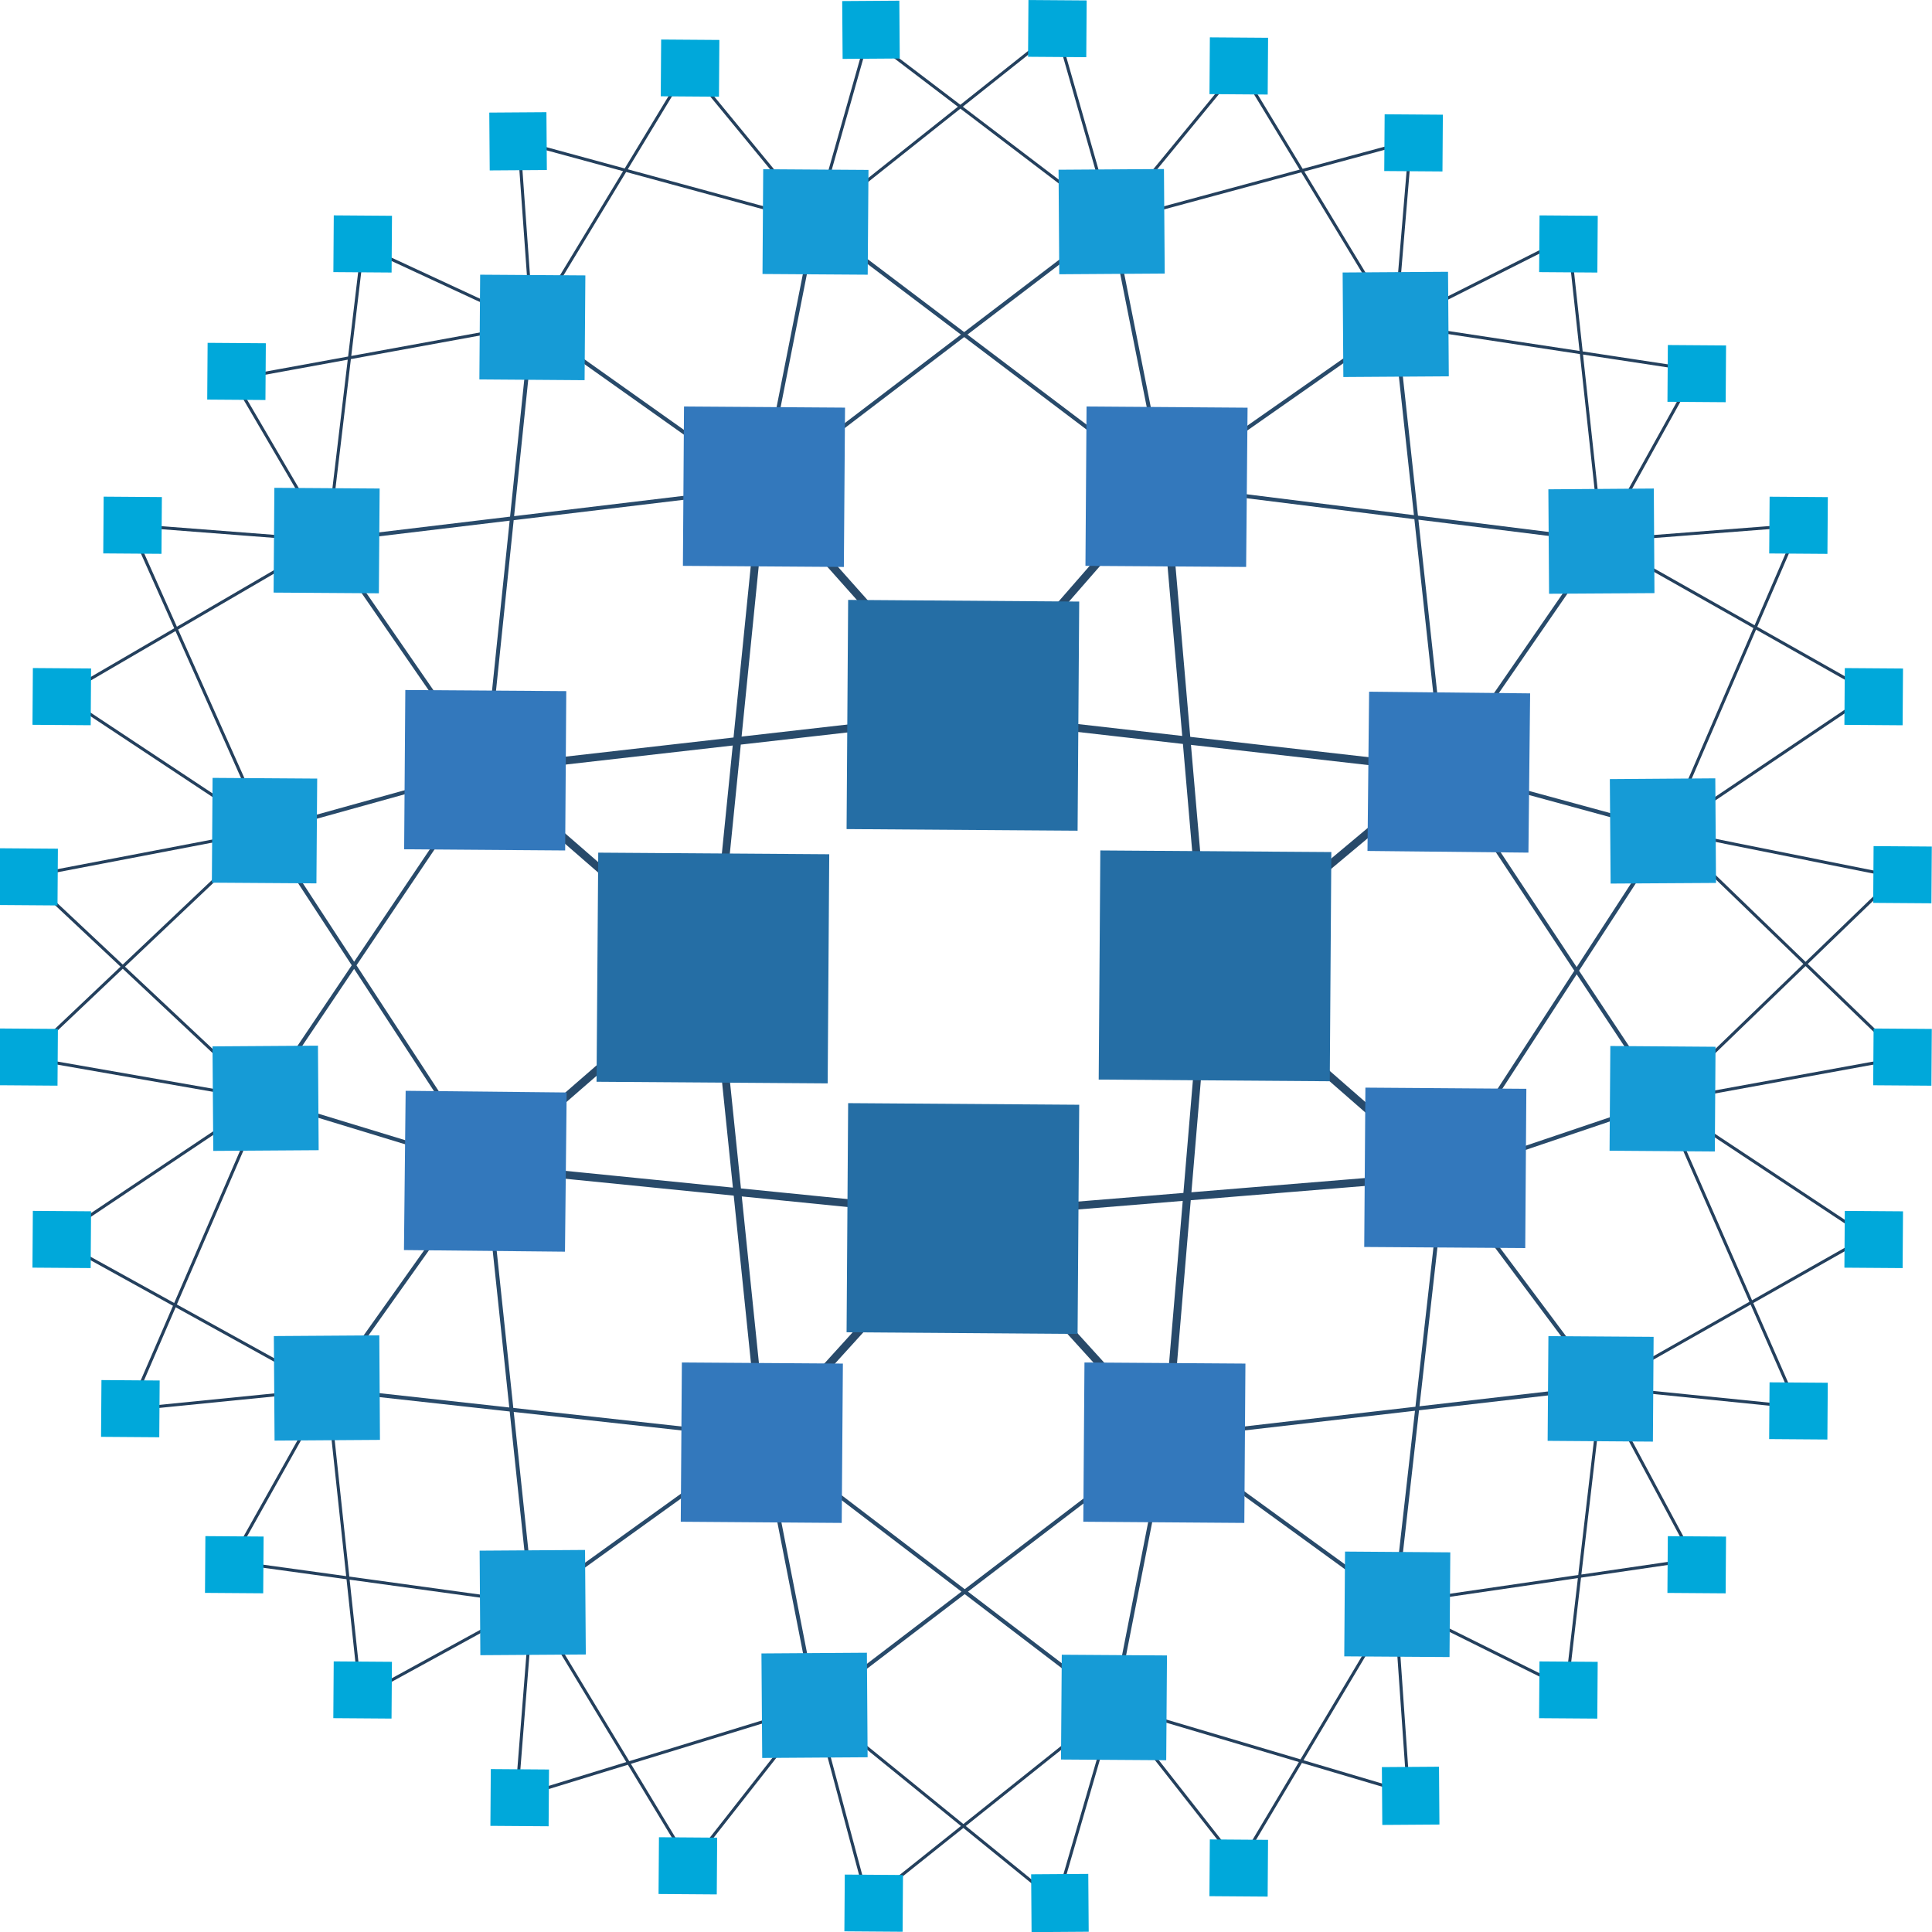 <?xml version="1.0" encoding="UTF-8" standalone="no"?>
<svg
   xmlns:dc="http://purl.org/dc/elements/1.1/"
   xmlns:cc="http://creativecommons.org/ns#"
   xmlns:rdf="http://www.w3.org/1999/02/22-rdf-syntax-ns#"
   xmlns:svg="http://www.w3.org/2000/svg"
   xmlns="http://www.w3.org/2000/svg"
   xmlns:xlink="http://www.w3.org/1999/xlink"
   xmlns:sodipodi="http://sodipodi.sourceforge.net/DTD/sodipodi-0.dtd"
   xmlns:inkscape="http://www.inkscape.org/namespaces/inkscape"
   height="1000"
   viewBox="-16.244 15.501 51.498 122.34"
   width="1000"
   version="1.1"
   id="svg97"
   sodipodi:docname="haproxy.svg"
   inkscape:version="0.92.1 r15371">
  <sodipodi:namedview
     pagecolor="#ffffff"
     bordercolor="#666666"
     borderopacity="1"
     objecttolerance="10"
     gridtolerance="10"
     guidetolerance="10"
     inkscape:pageopacity="0"
     inkscape:pageshadow="2"
     inkscape:window-width="1920"
     inkscape:window-height="1001"
     id="namedview99"
     showgrid="false"
     inkscape:zoom="0.1356"
     inkscape:cx="514.96512"
     inkscape:cy="500.77411"
     inkscape:window-x="-9"
     inkscape:window-y="-9"
     inkscape:window-maximized="1"
     inkscape:current-layer="svg97" />
  <defs
     id="defs3">
    <path
       id="a"
       d="m -16.244,50.846 0.028,-4.02 4.096,0.03 -0.028,4.02 z"
       inkscape:connector-curvature="0" />
  </defs>
  <g
     stroke-miterlimit="10"
     id="g23"
     transform="matrix(4.115,0,0,4.088,-82.564,-45.973)"
     style="fill:none;stroke-miterlimit:10">
    <g
       id="g19"
       style="stroke:#284a6a">
      <path
         d="m 22.354,26.115 -3.11,-3.516"
         id="path11"
         inkscape:connector-curvature="0"
         style="stroke-width:0.122" />
      <path
         d="m 12.552,23.41 2.434,3.55"
         id="path13"
         inkscape:connector-curvature="0"
         style="stroke-width:0.061" />
      <path
         d="m 22.354,26.115 3.076,-3.55 m 0.642,7.47 3.65,-3.075 m -3.65,3.076 3.65,3.211 m -4.258,4.057 -3.11,-3.448 m -3.11,3.447 3.11,-3.448 m -7.369,-0.743 3.516,-3.076 m -3.516,-3.076 3.516,3.076 m 3.853,-3.921 -7.369,0.845 m 7.37,-0.845 7.368,0.845 m -3.651,3.076 -0.642,-7.47 m 0.642,7.47 -0.608,7.267 m 4.259,-4.056 -7.369,0.608 m -7.369,-0.743 7.37,0.743 m -3.111,3.448 -0.743,-7.267 m 0.743,-7.437 -0.743,7.437"
         id="path15"
         inkscape:connector-curvature="0"
         style="stroke-width:0.122" />
      <path
         d="m 11.605,27.906 3.38,-0.946 m 0.71,-6.896 3.55,2.535 m 0.808,-4.123 -0.809,4.124 m 0.81,-4.124 5.374,4.09 m -0.809,-4.09 0.809,4.09 m 3.551,-2.502 -3.549,2.502 m 6.726,0.845 -6.726,-0.845 m 4.293,4.394 2.433,-3.55 m -2.433,3.55 3.447,0.946 m -3.447,-0.946 3.38,5.138 M 24.62,18.476 19.245,22.599 m 10.478,4.361 -0.744,-6.896 m 0.744,13.183 3.38,-1.15 m -3.38,1.15 3.447,-5.34 m -3.447,5.34 2.434,3.279 m -2.434,-3.28 -0.744,6.626 m -3.515,-2.569 3.515,2.57 m -3.515,-2.57 6.692,-0.777 m -6.692,0.777 -0.81,4.158 m 0.81,-4.158 -5.408,4.155 m -0.81,-4.155 0.81,4.158 m -0.812,-4.158 5.409,4.155 m -5.409,-4.155 -3.549,2.57 m 3.55,-2.57 -6.693,-0.743 m 2.433,-3.448 -2.433,3.447 m 2.433,-3.447 0.71,6.76 m -0.71,-6.76 -3.414,-1.048 m 3.414,-5.104 -3.414,5.104 m 3.414,1.048 -3.38,-5.206 m 4.09,-7.841 -0.71,6.895 m -2.433,-3.55 6.693,-0.808"
         id="path17"
         inkscape:connector-curvature="0"
         style="stroke-width:0.061" />
    </g>
    <path
       d="m 15.695,20.064 -2.603,-1.216 m 2.603,1.216 -0.202,-2.839 m 4.563,1.25 -4.564,-1.25 m 4.564,1.251 -1.96,-2.4 m 1.96,2.4 0.809,-2.873 m -5.17,4.461 2.4,-3.988 m 6.524,2.4 -3.752,-2.873 m 3.752,2.873 -0.845,-2.975 m -3.718,2.975 3.718,-2.975 m 0.845,2.975 1.96,-2.4 m 2.4,3.989 -2.4,-3.989 m 2.401,3.988 0.236,-2.839 m -4.597,1.25 4.597,-1.25 m -0.237,2.84 2.668,-1.353 m -2.668,1.352 4.631,0.708 m -1.454,2.638 1.454,-2.638 m -1.454,2.639 -0.507,-4.699 m 0.507,4.699 3.043,-0.237 m -3.043,0.237 4.158,2.366 m -3.144,2.129 2.029,-4.732 m -2.029,4.732 3.144,-2.13 m -3.144,2.13 3.516,0.71 m -3.583,3.482 3.583,-3.482 m -3.583,3.482 3.684,-0.676 m -3.617,-3.516 3.617,3.515 m -3.684,0.677 3.143,2.095 m -4.09,2.333 4.09,-2.333 m -4.09,2.333 3.009,0.306 m -2.062,-4.732 2.062,4.732 m -3.009,-0.306 1.42,2.667 m -1.42,-2.667 -0.54,4.664 m 0,0 -2.637,-1.318 m 0,0 0.203,2.94 m -0.203,-2.94 4.597,-0.676 m -4.597,0.676 -2.4,4.056 m -1.926,-2.47 1.924,2.468 m -1.924,-2.468 4.529,1.352 m -4.53,-1.352 -0.879,3.043 m 0.88,-3.043 -3.786,3.043 m -0.811,-3.043 0.809,3.043 m -0.81,-3.043 3.719,3.043 m -3.718,-3.043 -1.925,2.468 m -2.434,-4.054 2.434,4.056 m 1.925,-2.47 -4.597,1.42 m 0.236,-3.006 -0.236,3.008 m 0.236,-3.008 -2.636,1.453 m -0.507,-4.766 0.507,4.766 m 2.636,-1.453 -4.63,-0.642 m 1.487,-2.668 -1.487,2.668 M 12.552,36.562 9.51,36.868 M 12.552,36.562 8.36,34.23 m 3.21,-2.166 -3.21,2.163 m 3.21,-2.163 -3.65,-0.642 m 3.651,0.642 -2.062,4.8 m 2.096,-8.958 -3.685,3.515 m 3.651,0.643 -3.65,-3.448 m 3.684,-0.71 -3.144,-2.096 m 3.144,2.096 -3.685,0.71 m 3.685,-0.71 -2.096,-4.732 M 12.552,23.41 9.51,23.174 m 3.042,0.237 -4.09,2.4 m 4.09,-2.4 -1.454,-2.502 m 1.454,2.502 0.54,-4.563 m 2.603,1.216 -4.597,0.845"
       id="path21"
       inkscape:connector-curvature="0"
       style="stroke:#24405d;stroke-width:0.047" />
  </g>
  <path
     d="M -13.89,84.001 -13.783,69.493 0.845,69.595 0.746,84.104 Z M 1.943,68.001 2.042,53.488 16.674,53.594 16.571,68.103 Z m 0,31.863 0.099,-14.509 14.632,0.102 -0.103,14.513 z m 15.965,-16.001 0.103,-14.509 14.628,0.102 -0.099,14.513 z"
     id="path25"
     inkscape:connector-curvature="0"
     style="fill:#256ea5;stroke-width:4.101" />
  <path
     d="m 17.069,51.333 0.07,-10.09 10.196,0.074 -0.091,10.085 z m -25.49,0 0.07,-10.09 10.196,0.07 -0.074,10.09 z m -17.652,17.947 0.074,-10.085 10.192,0.07 -0.07,10.09 z m -0.012,25.379 0.107,-10.085 10.196,0.106 -0.107,10.081 z m 60.807,-0.196 0.074,-10.09 10.192,0.074 -0.07,10.085 z m 0.206,-25.077 0.103,-10.085 10.196,0.106 -0.107,10.085 z"
     id="path27"
     inkscape:connector-curvature="0"
     style="fill:#3378bc;stroke-width:4.101" />
  <path
     d="m -34.34,53.026 0.049,-6.635 6.666,0.045 -0.049,6.635 z m 13.031,-13.499 0.049,-6.631 6.662,0.045 -0.049,6.635 z m 17.928,-6.676 0.045,-6.635 6.666,0.045 -0.049,6.635 z m -34.868,38.543 0.045,-6.635 6.625,0.045 -0.049,6.635 z m 84.631,-24.909 6.678,-0.049 0.041,6.623 -6.674,0.041 z m -13.027,-13.728 6.674,-0.045 0.049,6.619 -6.678,0.045 z m -17.989,-6.508 6.674,-0.045 0.049,6.619 -6.678,0.045 z m 34.909,38.588 6.678,-0.049 0.045,6.623 -6.674,0.041 z"
     id="path29"
     inkscape:connector-curvature="0"
     style="fill:#169bd6;stroke-width:4.101" />
  <path
     d="m -8.557,111.862 0.07,-10.085 10.196,0.07 -0.074,10.09 z m 25.49,0 0.074,-10.085 10.192,0.07 -0.07,10.09 z"
     id="path31"
     inkscape:connector-curvature="0"
     style="fill:#3378bc;stroke-width:4.101" />
  <path
     d="m 46.336,106.74 0.049,-6.631 6.662,0.045 -0.045,6.635 z m -12.879,13.646 0.049,-6.635 6.666,0.049 -0.049,6.631 z m -17.936,6.533 0.049,-6.635 6.662,0.045 -0.049,6.635 z m 34.736,-38.551 0.049,-6.631 6.662,0.049 -0.045,6.631 z m -84.581,11.737 6.678,-0.045 0.041,6.619 -6.674,0.045 z m 13.031,13.589 6.674,-0.045 0.049,6.619 -6.678,0.045 z m 17.845,6.508 6.678,-0.045 0.045,6.619 -6.674,0.045 z m -34.761,-38.441 6.678,-0.045 0.045,6.619 -6.674,0.045 z"
     id="path33"
     inkscape:connector-curvature="0"
     style="fill:#169bd6;stroke-width:4.101" />
  <g
     transform="matrix(0.9,0,0,0.894,-15.935,-12.724)"
     id="g95"
     style="fill:#00a8da">
    <use
       x="101.024"
       xlink:href="#a"
       y="19.928"
       id="use35"
       width="100%"
       height="100%" />
    <use
       x="106.314"
       xlink:href="#a"
       y="32.067"
       id="use37"
       width="100%"
       height="100%" />
    <use
       x="93.864"
       xlink:href="#a"
       y="9.184"
       id="use39"
       width="100%"
       height="100%" />
    <use
       xlink:href="#a"
       id="use41"
       x="0"
       y="0"
       width="100%"
       height="100%" />
    <use
       x="-23.506"
       xlink:href="#a"
       y="44.829"
       id="use43"
       width="100%"
       height="100%" />
    <use
       x="84.836"
       xlink:href="#a"
       y="0.001"
       id="use45"
       width="100%"
       height="100%" />
    <use
       x="-21.171"
       xlink:href="#a"
       y="32.064"
       id="use47"
       width="100%"
       height="100%" />
    <use
       x="23.034"
       xlink:href="#a"
       y="-12.454"
       id="use49"
       width="100%"
       height="100%" />
    <use
       x="-16.191"
       xlink:href="#a"
       y="19.924"
       id="use51"
       width="100%"
       height="100%" />
    <use
       x="-8.876"
       xlink:href="#a"
       y="9.029"
       id="use53"
       width="100%"
       height="100%" />
    <path
       d="m -5.274,39.547 4.02,-0.028 0.03,4.096 -4.02,0.028 z m 24.83,-7.9 4.02,-0.028 0.03,4.096 -4.02,0.028 z"
       id="path55"
       inkscape:connector-curvature="0" />
    <use
       x="73.938"
       xlink:href="#a"
       y="-7.16"
       id="use57"
       width="100%"
       height="100%" />
    <use
       x="108.34"
       xlink:href="#a"
       y="44.677"
       id="use59"
       width="100%"
       height="100%" />
    <use
       x="48.877"
       xlink:href="#a"
       y="-15.253"
       id="use61"
       width="100%"
       height="100%" />
    <use
       x="61.641"
       xlink:href="#a"
       y="-12.608"
       id="use63"
       width="100%"
       height="100%" />
    <use
       x="84.832"
       xlink:href="#a"
       y="102.426"
       id="use65"
       width="100%"
       height="100%" />
    <use
       x="108.34"
       xlink:href="#a"
       y="57.596"
       id="use67"
       width="100%"
       height="100%" />
    <use
       x="-0.004"
       xlink:href="#a"
       y="102.424"
       id="use69"
       width="100%"
       height="100%" />
    <use
       x="106.314"
       xlink:href="#a"
       y="70.516"
       id="use71"
       width="100%"
       height="100%" />
    <use
       x="61.638"
       xlink:href="#a"
       y="115.034"
       id="use73"
       width="100%"
       height="100%" />
    <use
       x="101.02"
       xlink:href="#a"
       y="82.658"
       id="use75"
       width="100%"
       height="100%" />
    <use
       x="93.862"
       xlink:href="#a"
       y="93.554"
       id="use77"
       width="100%"
       height="100%" />
    <path
       d="m 57.527,156.738 4.02,-0.028 0.03,4.096 -4.02,0.028 z m -24.677,7.592 4.02,-0.028 0.03,4.096 -4.02,0.028 z"
       id="path79"
       inkscape:connector-curvature="0" />
    <use
       x="11.048"
       xlink:href="#a"
       y="110.052"
       id="use81"
       width="100%"
       height="100%" />
    <use
       x="-16.346"
       xlink:href="#a"
       y="82.498"
       id="use83"
       width="100%"
       height="100%" />
    <use
       x="-21.173"
       xlink:href="#a"
       y="70.514"
       id="use85"
       width="100%"
       height="100%" />
    <use
       x="-9.033"
       xlink:href="#a"
       y="93.551"
       id="use87"
       width="100%"
       height="100%" />
    <use
       x="-23.506"
       xlink:href="#a"
       y="57.594"
       id="use89"
       width="100%"
       height="100%" />
    <use
       x="35.954"
       xlink:href="#a"
       y="117.524"
       id="use91"
       width="100%"
       height="100%" />
    <use
       x="22.879"
       xlink:href="#a"
       y="114.879"
       id="use93"
       width="100%"
       height="100%" />
  </g>
</svg>
